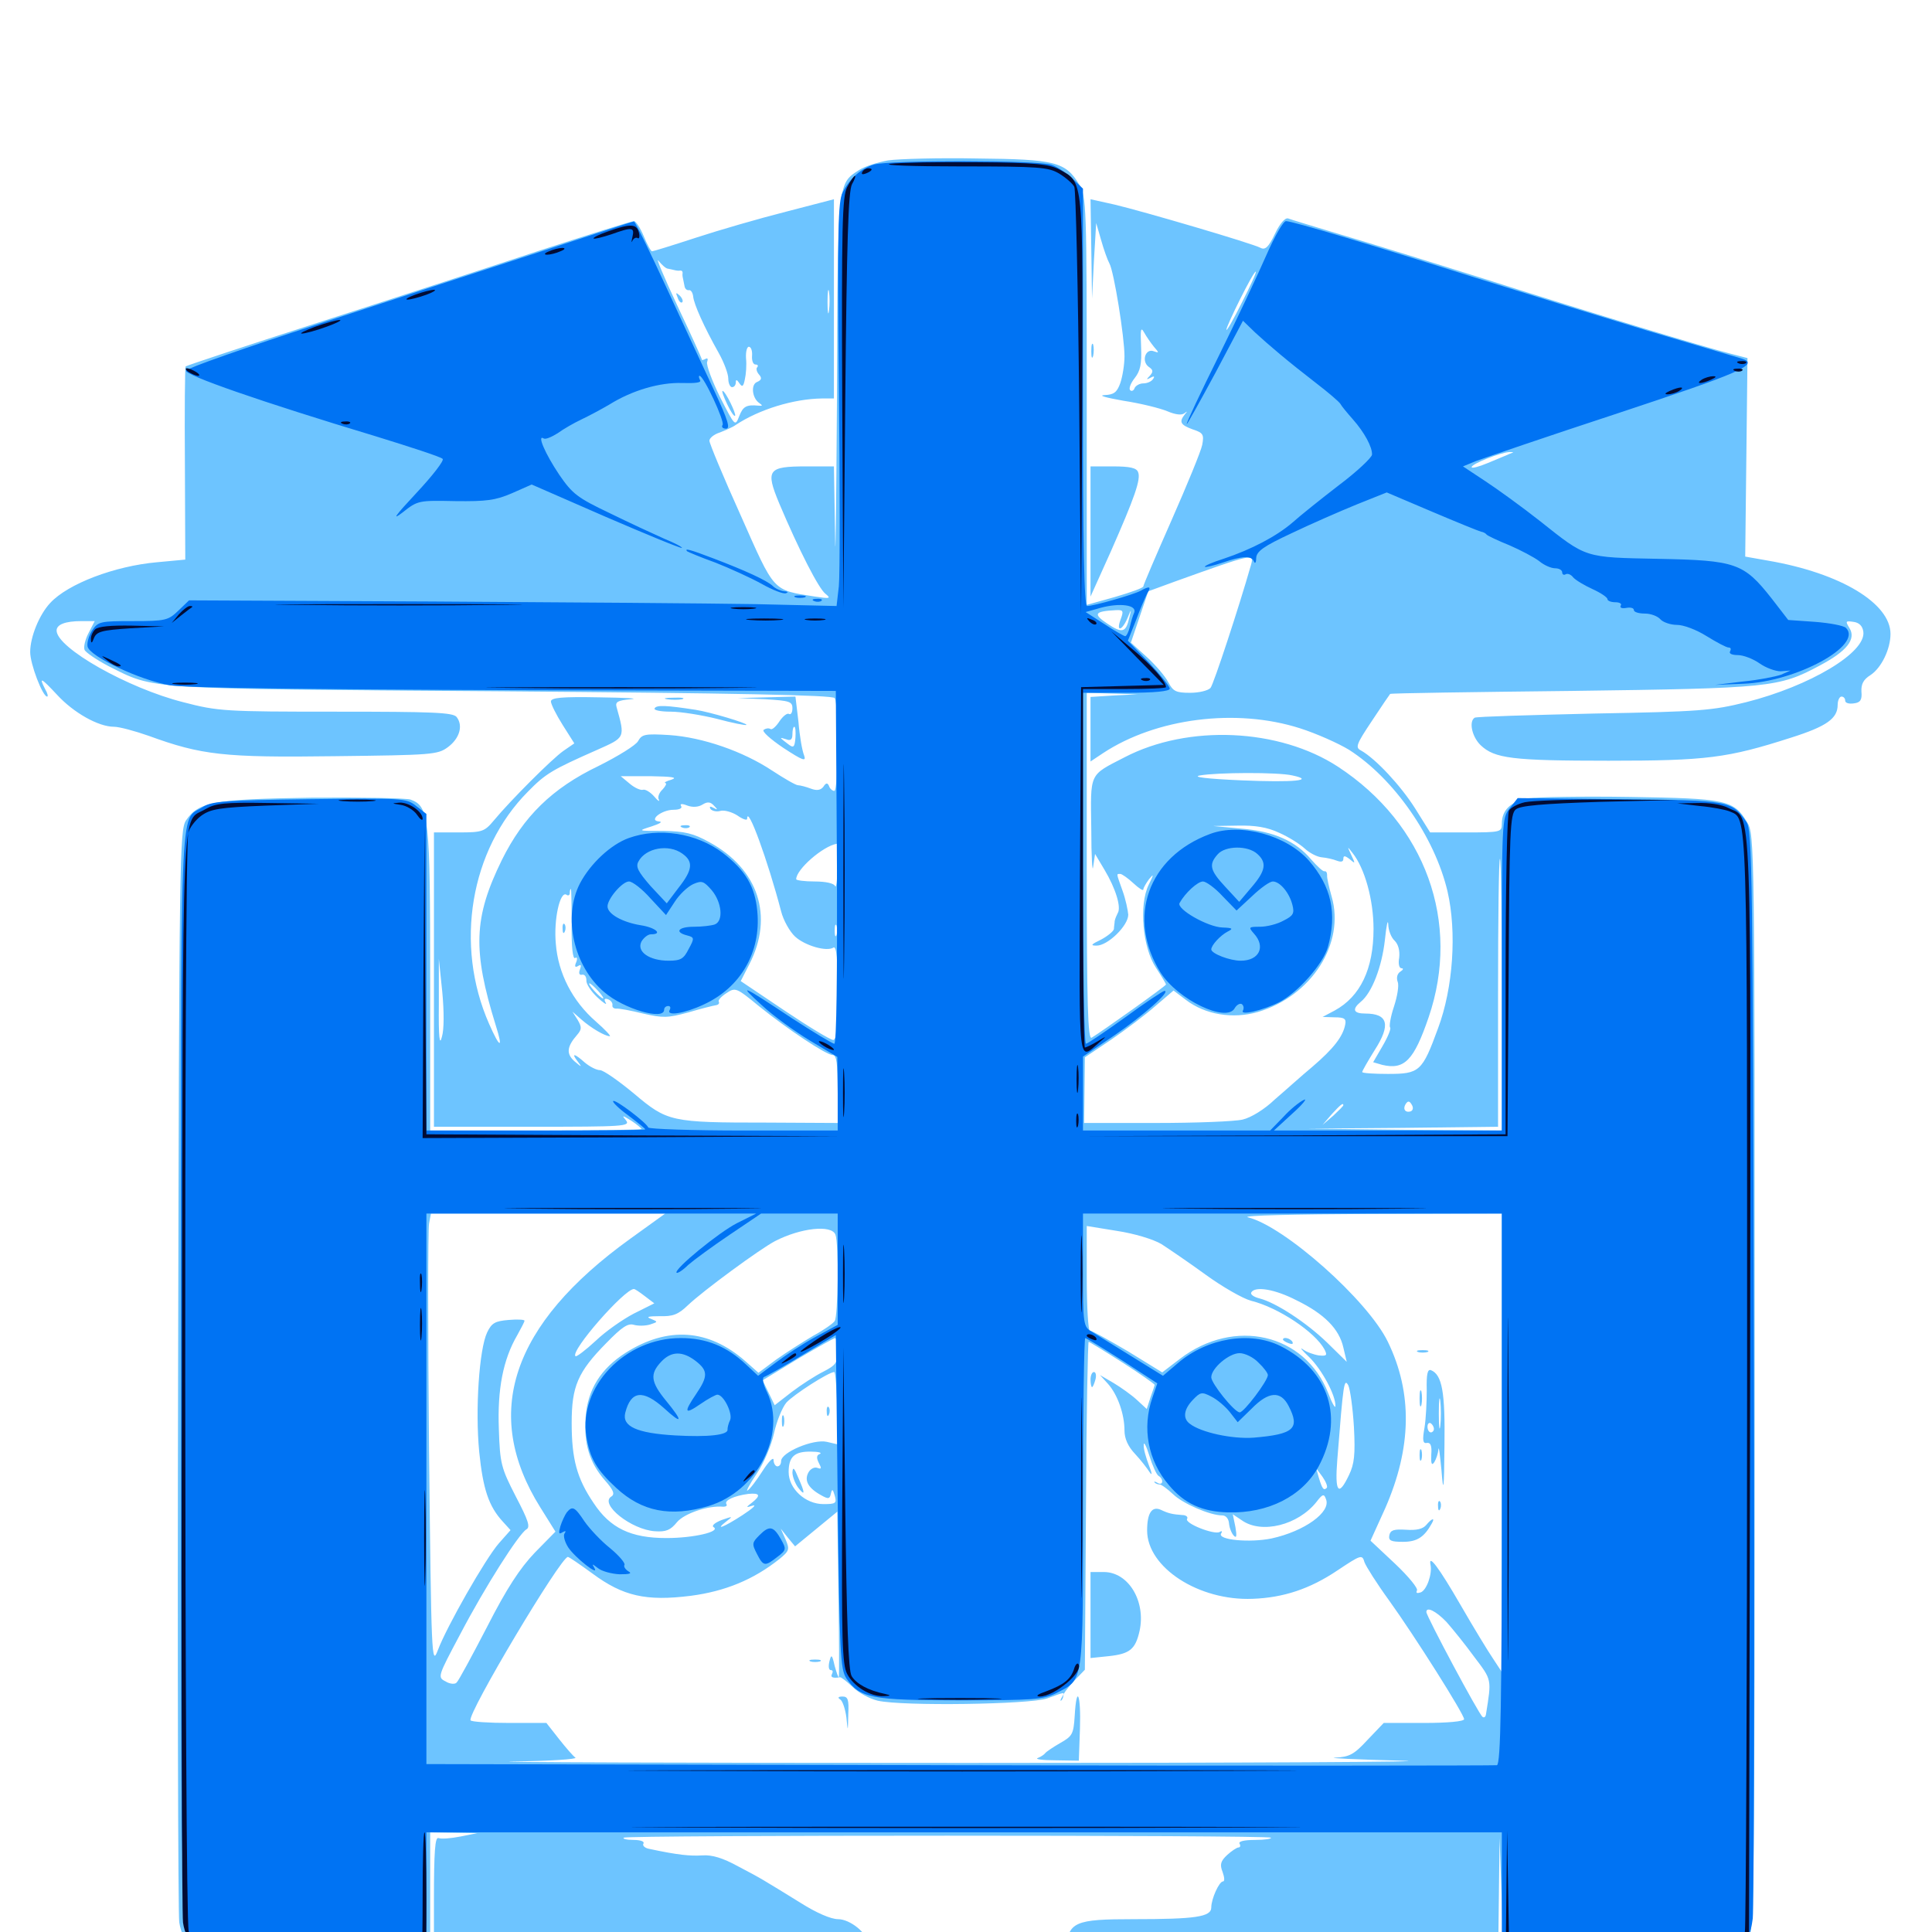 <svg xmlns="http://www.w3.org/2000/svg" viewBox="0 -1000 1000 1000">
	<path fill="#6dc4ff" d="M459.766 -916.992C454.297 -916.016 447.461 -913.867 444.531 -911.914C433.398 -904.688 433.594 -906.445 433.203 -792.383C432.812 -734.57 432.422 -703.32 432.227 -723.047L431.641 -758.594H417.188C397.461 -758.594 396.094 -756.836 403.32 -739.453C413.477 -715.43 423.828 -695.117 427.344 -692.578C430.273 -690.234 429.492 -690.039 421.875 -691.211C399.609 -694.727 401.172 -693.164 383.398 -733.203C374.414 -753.125 367.188 -770.508 367.188 -771.875C367.188 -773.242 369.531 -775.195 372.656 -776.172C375.586 -777.344 379.297 -778.906 380.859 -780.078C392.969 -788.086 410.742 -793.555 425.391 -793.75H431.641V-845.312V-896.875L406.836 -890.43C392.969 -886.914 372.07 -880.859 360.156 -876.953C348.242 -873.047 338.086 -869.922 337.5 -869.922C336.914 -869.922 334.961 -873.438 333.203 -877.734C331.445 -882.031 329.102 -885.547 328.125 -885.547C326.953 -885.547 304.688 -878.516 278.711 -870.117C252.734 -861.523 201.172 -844.727 164.062 -832.812C126.953 -820.898 96.484 -810.742 96.094 -810.352C95.703 -809.961 95.508 -787.305 95.703 -759.961L95.898 -710.352L81.25 -708.984C59.375 -707.031 35.156 -697.852 25.977 -687.891C20.312 -681.836 15.625 -670.312 15.625 -662.5C15.625 -656.25 22.07 -639.453 24.414 -639.453C25 -639.453 24.609 -641.211 23.438 -643.164C19.922 -650 21.289 -649.219 29.492 -640.43C38.086 -631.055 50.977 -623.828 58.984 -623.828C61.719 -623.828 69.727 -621.68 76.953 -619.141C104.297 -609.18 115.82 -607.812 173.242 -608.594C223.633 -609.18 226.562 -609.375 231.836 -613.281C237.891 -617.773 239.844 -624.414 236.328 -628.906C234.375 -631.25 223.828 -631.641 173.828 -631.641C116.602 -631.641 112.891 -631.836 94.922 -636.523C66.211 -643.75 29.297 -664.648 29.297 -673.633C29.297 -676.758 33.789 -678.516 42.188 -678.516H49.023L45.898 -672.461C44.141 -669.141 43.164 -665.234 43.75 -663.672C44.336 -662.305 49.805 -658.594 56.055 -655.273C80.664 -642.969 72.266 -643.555 259.57 -642.188C380.469 -641.211 431.055 -640.234 432.031 -638.672C434.18 -635.547 433.984 -590.625 431.836 -590.625C430.859 -590.625 429.492 -591.797 429.102 -593.164C428.32 -594.922 427.539 -594.922 426.172 -592.773C424.805 -591.016 422.852 -590.625 419.727 -591.797C417.188 -592.773 414.062 -593.555 413.086 -593.555C411.914 -593.555 405.859 -597.07 399.609 -601.172C384.57 -611.133 363.672 -618.359 346.484 -619.531C333.789 -620.312 332.227 -619.922 330.273 -616.406C329.102 -614.258 319.922 -608.594 309.766 -603.516C285.742 -591.992 270.898 -577.344 259.766 -554.883C245.117 -525 244.531 -508.203 256.641 -469.141C260.547 -456.836 258.789 -457.227 253.125 -470.117C235.156 -510.938 243.359 -560.156 273.242 -590.234C282.422 -599.609 285.742 -601.562 309.18 -611.914C323.633 -618.359 323.633 -617.969 319.141 -633.984C318.359 -636.719 319.727 -637.5 326.562 -638.086C331.25 -638.477 323.828 -638.867 310.156 -639.062C290.625 -639.453 285.156 -638.867 285.156 -636.914C285.156 -635.547 287.891 -630.078 291.211 -624.805L297.266 -615.234L291.602 -611.328C285.742 -607.227 264.258 -585.742 255.664 -575.391C250.781 -569.531 249.609 -569.141 237.5 -569.141H224.609V-492.969V-416.797H275.586C323.047 -416.797 326.367 -416.992 324.023 -420.117C321.68 -422.852 322.07 -422.852 326.758 -419.922C329.688 -417.969 332.031 -416.016 332.031 -415.625C332.031 -415.234 307.422 -414.844 277.344 -414.844H222.656V-492.969C222.656 -577.344 222.07 -582.617 212.5 -586.133C210.156 -586.914 186.914 -587.305 161.328 -587.109C110.156 -586.328 102.93 -584.961 96.289 -575.391C92.969 -570.312 92.773 -556.641 92.188 -291.797C91.797 -138.672 92.188 -9.766 92.773 -5.078C93.555 0.195 96.094 5.664 99.609 9.57C104.492 15.234 106.445 16.016 118.555 16.797C125.781 17.383 152.344 17.578 177.344 17.188L222.656 16.602V-17.383V-51.562L234.961 -51.367L247.07 -51.172L238.281 -49.414C233.398 -48.438 228.32 -48.047 226.953 -48.633C225.195 -49.219 224.609 -41.992 224.609 -16.406V16.797H333.008C438.867 16.797 441.406 16.797 445.312 12.891C447.461 10.742 449.219 7.617 449.219 6.055C449.219 0.781 440.039 -6.641 433.789 -6.641C430.078 -6.641 422.461 -9.961 414.453 -15.039C394.141 -27.539 394.336 -27.539 382.031 -33.984C374.219 -38.281 368.555 -40.039 363.477 -39.648C357.227 -39.258 350.977 -39.844 336.328 -42.969C333.789 -43.359 332.422 -44.727 333.008 -45.703C333.789 -46.875 331.445 -47.656 327.93 -47.656C324.414 -47.656 322.07 -48.242 322.852 -48.828C324.219 -50.195 656.25 -50.195 657.812 -48.828C658.398 -48.242 654.688 -47.656 649.609 -47.656C643.945 -47.656 640.82 -46.875 641.602 -45.703C642.188 -44.727 641.992 -43.75 641.016 -43.75C640.234 -43.75 637.5 -41.992 635.156 -39.844C631.836 -36.719 631.25 -34.961 632.812 -31.055C633.789 -28.32 633.984 -26.172 633.008 -26.172C631.055 -26.172 626.953 -17.188 626.953 -12.695C626.953 -7.812 618.75 -6.641 586.719 -6.641C556.25 -6.641 552.93 -5.273 551.758 8.984C551.562 13.867 549.805 22.656 548.047 28.516C546.289 34.375 544.922 41.602 544.922 44.531C544.922 49.414 545.508 50 551.758 50H558.594V33.398V16.797H666.992H775.391L775.781 -16.016L776.172 -48.633L777.344 -15.43L778.32 17.773L834.961 16.992C897.461 16.211 899.609 15.82 905.078 4.297C908.008 -1.758 908.203 -27.539 908.203 -285.352C908.203 -562.5 908.203 -568.359 904.297 -574.414C897.461 -585.938 893.359 -586.719 843.75 -587.5C819.141 -587.891 795.117 -587.5 790.625 -586.719C781.836 -584.961 777.344 -580.664 777.344 -573.633C777.344 -569.336 776.953 -569.141 758.789 -569.141H740.234L732.422 -581.641C725 -593.359 712.109 -607.227 704.492 -611.523C701.367 -613.086 701.953 -614.648 710.156 -626.953C715.039 -634.375 719.336 -640.625 719.531 -640.82C719.727 -641.211 762.109 -641.797 813.672 -642.383C916.016 -643.75 920.703 -644.141 941.797 -655.469C955.859 -662.891 960.938 -669.141 957.227 -675C955.078 -678.516 955.273 -678.711 959.375 -678.125C962.305 -677.734 964.062 -675.977 964.453 -673.047C966.016 -662.305 936.914 -644.922 903.711 -636.523C886.328 -632.227 879.883 -631.641 824.805 -630.664C791.797 -629.883 764.258 -629.102 763.281 -628.516C760.156 -626.562 761.914 -618.555 766.406 -614.258C773.633 -607.422 782.617 -606.25 832.617 -606.25C883.203 -606.25 894.141 -607.617 926.953 -618.164C945.508 -624.023 951.172 -628.125 951.172 -635.156C951.172 -637.5 952.148 -639.453 953.125 -639.453C954.297 -639.453 955.078 -638.477 955.078 -637.305C955.078 -636.133 957.031 -635.547 959.57 -635.938C962.891 -636.328 963.867 -637.695 963.477 -641.992C963.281 -645.898 964.453 -648.242 968.164 -650.586C973.828 -654.297 978.516 -664.062 978.516 -671.875C978.516 -687.695 952.734 -703.32 915.43 -709.766L903.32 -711.914L903.906 -763.281L904.492 -814.648L895.508 -816.992C881.641 -820.508 826.562 -837.109 769.531 -855.273C741.016 -864.258 706.836 -874.805 693.555 -878.711C680.078 -882.812 668.164 -886.328 666.797 -886.914C665.234 -887.5 662.5 -884.375 659.961 -879.102C656.641 -872.07 654.883 -870.508 652.539 -871.68C648.242 -874.023 591.602 -890.625 576.758 -894.141L564.453 -896.875L564.844 -871.289L565.234 -845.508L566.211 -865.039L567.383 -884.57L569.922 -875.781C571.289 -870.898 573.242 -865.43 574.219 -863.672C576.562 -859.57 582.031 -825.586 582.031 -815.625C582.031 -811.328 581.055 -805.273 579.883 -801.758C578.125 -796.875 576.562 -795.703 571.68 -795.508C568.164 -795.312 572.656 -794.141 581.445 -792.578C590.43 -791.211 600.586 -788.672 604.297 -787.109C608.398 -785.352 611.719 -784.961 613.086 -786.133C614.648 -787.305 614.648 -787.109 613.281 -785.547C610.156 -781.641 610.938 -780.078 617.383 -777.734C622.852 -775.977 623.242 -775 622.266 -769.727C621.68 -766.602 614.453 -749.023 606.445 -730.859C598.438 -712.695 591.797 -697.266 591.797 -696.484C591.797 -695.703 585.156 -693.359 577.148 -691.016L562.5 -686.914V-792.578C562.5 -893.945 562.305 -898.438 558.594 -904.492C551.562 -916.211 546.094 -917.578 505.859 -917.969C485.938 -918.359 465.234 -917.773 459.766 -916.992ZM345.703 -860.938C346.875 -860.742 348.242 -860.352 349.219 -860.156C350 -859.961 351.172 -859.766 352.148 -859.961C352.93 -859.961 353.32 -859.57 353.32 -858.789C353.125 -857.812 353.32 -856.641 353.516 -855.859C353.711 -854.883 354.102 -853.125 354.297 -851.953C354.492 -850.586 355.469 -849.609 356.641 -849.805C357.617 -850 358.594 -848.438 358.789 -846.484C359.18 -842.578 364.258 -831.055 372.07 -817.188C374.805 -812.305 376.953 -806.445 376.953 -804.102C376.953 -801.562 377.93 -799.609 378.906 -799.609C380.078 -799.609 380.859 -800.781 380.859 -802.148C380.859 -803.711 381.445 -803.516 382.617 -801.758C384.18 -799.414 384.766 -799.805 385.547 -803.711C386.133 -806.25 386.523 -811.133 386.133 -814.648C385.938 -818.164 386.719 -820.703 387.695 -820.508C388.867 -820.312 389.453 -818.164 389.258 -815.82C389.062 -813.281 389.844 -811.328 391.016 -811.328C392.188 -811.328 392.578 -810.742 391.992 -809.961C391.211 -809.375 391.602 -807.617 392.773 -806.25C394.531 -804.297 394.141 -803.32 391.992 -802.344C388.477 -801.172 389.258 -793.945 392.969 -791.406C394.922 -790.039 394.727 -789.844 392.578 -790.039C386.328 -790.625 384.57 -789.648 382.617 -784.57C380.469 -779.102 380.469 -779.297 372.656 -794.531C368.555 -802.93 365.43 -811.133 366.016 -812.695C366.602 -814.258 366.211 -814.844 365.234 -814.258C364.062 -813.672 363.281 -813.477 363.281 -813.867C363.281 -814.453 357.617 -826.953 350.586 -841.797C343.555 -856.836 339.258 -867.188 340.82 -865.039C342.578 -862.891 344.727 -860.938 345.703 -860.938ZM642.773 -843.359C638.477 -834.766 634.961 -828.516 634.766 -829.297C634.766 -831.445 649.023 -860.156 650 -859.375C650.391 -858.984 647.07 -851.758 642.773 -843.359ZM429.102 -839.258C428.711 -836.133 428.32 -838.281 428.32 -843.555C428.32 -849.023 428.711 -851.367 429.102 -849.023C429.492 -846.484 429.492 -842.188 429.102 -839.258ZM597.266 -820.508C600 -817.383 600 -817.188 597.266 -818.164C592.969 -819.922 590.625 -813.086 594.531 -810.156C596.875 -808.594 597.07 -807.617 595.117 -805.469C593.164 -803.516 593.359 -803.32 595.508 -804.492C597.266 -805.469 597.852 -805.273 596.875 -803.906C596.094 -802.539 593.75 -801.562 591.797 -801.562C589.844 -801.562 587.891 -800.391 587.305 -799.219C586.914 -797.852 585.742 -797.266 584.961 -798.047C584.18 -798.828 585.156 -801.562 587.305 -804.297C590.234 -808.008 591.016 -811.523 590.625 -820.508C590.234 -829.492 590.43 -831.055 592.188 -827.93C593.359 -825.781 595.703 -822.461 597.266 -820.508ZM429.102 -808.984C429.492 -811.328 429.492 -815.234 429.102 -817.773C428.711 -820.117 428.32 -818.164 428.32 -813.281C428.32 -808.398 428.711 -806.445 429.102 -808.984ZM627.93 -811.523C629.688 -814.844 630.859 -817.969 630.469 -818.359C629.883 -818.75 628.125 -816.016 626.367 -812.305C622.266 -803.906 623.828 -803.125 627.93 -811.523ZM621.289 -799.023C622.656 -800.391 623.242 -801.953 622.656 -802.539C622.07 -803.125 620.898 -802.148 620.312 -800.195C619.141 -797.461 619.336 -797.266 621.289 -799.023ZM586.133 -794.141C587.695 -794.727 586.719 -795.508 584.18 -796.289C580.859 -797.07 580.078 -796.875 581.641 -795.312C582.617 -794.336 584.766 -793.75 586.133 -794.141ZM781.25 -765.039C779.688 -764.258 774.609 -762.305 770.117 -760.352C765.43 -758.398 761.719 -757.422 761.719 -758.203C761.719 -759.961 776.758 -765.82 781.25 -766.016C783.789 -766.016 783.789 -766.016 781.25 -765.039ZM845.117 -714.453C845.898 -715.039 844.727 -715.625 842.578 -715.43C840.43 -715.43 839.844 -714.844 841.406 -714.258C842.773 -713.672 844.531 -713.867 845.117 -714.453ZM881.445 -712.305C883.789 -712.695 881.836 -713.086 876.953 -713.086C872.07 -713.086 870.117 -712.695 872.656 -712.305C875 -711.914 878.906 -711.914 881.445 -712.305ZM647.461 -707.422C641.406 -686.133 628.125 -645.703 626.562 -643.945C625.391 -642.578 620.703 -641.406 616.016 -641.406C608.594 -641.406 607.227 -642.188 604.688 -646.875C603.125 -650 598.047 -655.859 593.555 -659.961L585.352 -667.383L589.844 -680.664L594.336 -693.945L608.203 -699.023C649.023 -713.672 649.219 -713.672 647.461 -707.422ZM414.062 -689.258C401.562 -692.383 402.539 -692.383 397.461 -690.234C394.336 -688.867 395.117 -688.477 401.367 -688.477C405.664 -688.281 412.695 -687.891 416.992 -687.305C423.242 -686.523 422.852 -686.914 414.062 -689.258ZM580.078 -679.492C577.539 -672.852 580.664 -673.242 583.594 -680.078C585.547 -684.961 585.742 -684.961 584.57 -680.469C582.812 -672.461 580.859 -672.07 573.242 -677.148C565.625 -682.227 566.406 -683.594 577.539 -684.18C581.445 -684.375 581.641 -683.789 580.078 -679.492ZM576.758 -640.039L564.453 -639.258V-622.656V-605.859L570.898 -610.156C598.438 -628.32 639.844 -633.594 672.852 -623.047C681.445 -620.312 692.773 -615.234 698.242 -611.914C721.484 -597.07 742.578 -566.797 749.219 -538.672C754.102 -517.578 752.148 -488.672 744.336 -467.773C736.133 -445.312 734.766 -444.141 718.359 -444.141C711.133 -444.141 705.078 -444.531 705.078 -445.117C705.078 -445.703 708.008 -450.781 711.523 -456.445C719.922 -469.531 718.555 -475.391 706.641 -475.391C700.586 -475.391 699.609 -477.539 704.297 -481.445C710.156 -486.133 715.234 -499.609 716.797 -513.281C717.578 -520.898 718.359 -524.609 718.555 -521.68C718.555 -518.555 720.117 -514.648 721.875 -513.086C723.828 -511.133 724.609 -507.812 724.219 -504.297C723.633 -501.172 724.219 -498.828 725.391 -498.828C726.562 -498.828 726.367 -498.047 724.805 -497.07C723.242 -496.094 722.656 -493.945 723.438 -491.797C724.219 -490.039 723.242 -484.18 721.484 -478.906C719.727 -473.633 718.945 -468.75 719.531 -468.164C720.117 -467.578 718.359 -463.281 715.625 -458.594L710.742 -450.195L715.43 -448.828C726.953 -446.094 731.836 -451.172 739.453 -473.438C756.25 -522.461 737.891 -573.438 692.578 -603.125C662.109 -623.047 615.039 -625.195 582.031 -608.008C563.477 -598.438 564.453 -600.391 564.844 -570.898C564.844 -556.445 565.43 -547.656 565.82 -551.367L566.797 -558.008L571.68 -549.805C577.539 -540.039 580.469 -530.273 578.516 -527.344C577.93 -526.172 577.148 -524.414 576.953 -523.242C576.953 -522.266 576.562 -520.312 576.562 -519.141C576.367 -517.969 573.242 -515.43 569.922 -513.672C564.648 -511.133 564.258 -510.547 567.578 -510.547C573.438 -510.547 583.984 -520.898 583.984 -526.562C583.789 -528.906 582.617 -534.57 581.055 -538.867C577.734 -548.242 577.734 -547.656 579.883 -547.656C580.664 -547.656 583.789 -545.508 586.719 -542.773C589.453 -540.234 591.797 -538.672 591.797 -539.648C591.797 -540.43 593.164 -542.773 594.727 -544.922C597.266 -548.047 597.266 -547.461 594.531 -541.992C589.453 -531.445 591.406 -509.57 598.242 -499.219C601.172 -494.727 603.516 -490.82 603.516 -490.43C603.516 -489.648 569.922 -465.82 565.039 -462.891C563.086 -461.719 562.5 -480.078 562.5 -551.367V-641.406L575.781 -641.016L588.867 -640.625ZM602.148 -640.039C604.492 -640.43 602.539 -640.82 597.656 -640.82C592.773 -640.82 590.82 -640.43 593.359 -640.039C595.703 -639.648 599.609 -639.648 602.148 -640.039ZM698.242 -616.406C698.828 -616.992 697.852 -618.164 695.898 -618.75C693.164 -619.922 692.969 -619.727 694.727 -617.773C696.094 -616.406 697.656 -615.82 698.242 -616.406ZM668.945 -598.633C680.859 -596.094 670.117 -594.922 642.578 -596.094C624.609 -596.875 616.797 -597.852 621.094 -598.633C629.883 -600.195 661.328 -600.391 668.945 -598.633ZM347.656 -596.484C344.922 -595.703 343.555 -594.922 344.336 -594.727C345.312 -594.531 344.531 -593.164 342.969 -591.406C341.211 -589.844 340.234 -587.305 341.016 -586.133C341.602 -584.766 340.43 -585.547 338.477 -587.891C336.523 -590.039 333.984 -591.602 332.812 -591.211C331.641 -590.82 328.516 -592.188 325.977 -594.336L321.289 -598.242H336.914C347.656 -598.047 350.977 -597.656 347.656 -596.484ZM597.656 -589.844C597.656 -591.406 593.945 -590.625 592.773 -588.672C592.188 -587.5 592.969 -587.305 594.531 -587.891C596.289 -588.477 597.656 -589.453 597.656 -589.844ZM363.672 -583.594C366.211 -585.156 367.773 -584.961 369.531 -583.008C371.68 -580.859 371.484 -580.664 369.336 -581.836C367.578 -582.812 366.992 -582.617 367.773 -581.25C368.555 -580.273 370.898 -579.688 372.852 -580.273C374.805 -580.859 378.906 -579.688 381.641 -577.93C384.375 -575.977 386.719 -575.195 386.719 -576.172C386.719 -583.984 397.461 -554.492 404.297 -528.32C405.469 -523.633 408.789 -517.773 411.523 -515.234C416.602 -510.547 427.93 -507.227 431.445 -509.57C433.008 -510.352 433.594 -503.125 433.594 -486.328C433.594 -467.969 433.008 -461.719 431.25 -461.719C429.883 -461.719 418.555 -468.555 406.055 -476.953L383.398 -492.188L387.891 -500.977C400.586 -525.781 392.578 -550.195 367.188 -564.062C358.789 -568.75 354.297 -569.727 343.359 -569.922C329.883 -569.922 329.883 -569.922 337.305 -572.266C341.406 -573.633 343.164 -574.609 341.211 -574.805C335.352 -575.195 342.383 -580.859 348.633 -580.859C351.562 -580.859 353.32 -581.641 352.539 -582.812C351.758 -583.984 352.93 -584.18 355.859 -583.008C358.594 -582.031 361.523 -582.227 363.672 -583.594ZM662.109 -568.945C666.992 -566.797 672.852 -563.086 675.391 -560.742C677.93 -558.398 681.836 -556.445 684.18 -556.25C686.523 -556.055 690.039 -555.273 691.992 -554.492C694.141 -553.711 695.312 -553.906 695.312 -555.469C695.312 -557.227 696.094 -557.227 698.633 -555.273C701.562 -552.734 701.562 -552.93 699.414 -557.422C697.266 -562.109 697.266 -562.109 700 -558.594C706.445 -550.586 710.938 -534.18 710.938 -519.141C710.938 -498.438 704.102 -484.18 690.82 -476.953L684.57 -473.633L690.82 -473.438C695.898 -473.438 696.875 -472.656 696.289 -469.727C695.117 -463.477 690.234 -457.227 679.297 -447.852C673.633 -443.164 665.039 -435.352 659.766 -430.859C654.492 -425.781 647.461 -421.484 643.164 -420.508C639.062 -419.531 618.945 -418.75 598.438 -418.75H561.133L561.328 -435.742L561.523 -452.734L575.195 -461.914C582.617 -466.992 592.969 -474.805 598.047 -479.297L607.422 -487.305L613.867 -482.422C623.828 -474.805 638.086 -472.461 650.977 -476.172C678.906 -484.375 696.289 -511.719 689.258 -535.938C687.891 -540.82 686.719 -545.703 686.914 -547.07C686.914 -548.438 686.328 -549.219 685.547 -549.023C684.766 -548.828 681.836 -551.562 678.711 -555.078C670.703 -564.648 659.375 -569.727 642.578 -571.094L627.93 -572.461L640.625 -572.656C649.609 -572.852 655.859 -571.875 662.109 -568.945ZM433.398 -551.172C433.398 -544.336 432.812 -540.039 432.227 -541.406C431.641 -542.773 427.539 -543.75 421.68 -543.75C416.406 -543.75 412.109 -544.336 412.109 -544.922C412.109 -550 425.977 -562.109 433.203 -563.281C433.398 -563.281 433.594 -557.812 433.398 -551.172ZM777.344 -485.156V-414.844L727.148 -415.234L676.758 -415.82L726.172 -416.211L775.391 -416.797V-486.133C775.391 -524.219 775.781 -555.469 776.367 -555.469C776.953 -555.469 777.344 -523.828 777.344 -485.156ZM295.898 -521.484C295.703 -509.961 296.484 -503.516 297.656 -504.102C298.633 -504.883 299.023 -503.906 298.242 -501.953C297.266 -499.805 297.656 -499.023 299.219 -500C300.781 -500.977 300.977 -500.391 300.195 -498.242C299.414 -496.289 299.805 -495.117 301.367 -495.508C302.734 -495.703 303.516 -494.336 303.516 -492.578C303.32 -490.82 305.859 -486.914 309.18 -483.789C312.305 -480.859 314.453 -479.492 313.477 -481.055C312.5 -482.812 312.891 -483.398 314.648 -482.812C316.211 -482.227 317.188 -480.859 316.992 -479.688C316.797 -478.711 317.578 -477.93 318.945 -477.93C320.312 -478.125 326.562 -476.953 332.812 -475.391C343.164 -473.047 345.508 -473.047 356.25 -475.977C362.891 -477.93 369.141 -479.492 370.508 -479.688C371.875 -479.883 372.461 -480.664 372.07 -481.445C371.484 -482.227 373.242 -484.18 375.977 -485.938C380.664 -489.062 381.055 -488.867 392.969 -479.102C408.008 -466.992 427.734 -453.906 431.055 -453.906C433.008 -453.906 433.594 -449.219 433.594 -436.328V-418.75L397.07 -418.945C347.07 -418.945 345.508 -419.336 328.125 -433.984C320.117 -440.625 312.305 -446.094 310.547 -446.094C308.789 -446.094 305.273 -447.852 302.734 -450C297.266 -454.883 295.508 -455.078 299.023 -450.586C301.367 -447.461 301.172 -447.461 297.461 -450.586C292.969 -454.492 293.359 -458.203 298.633 -464.258C301.172 -467.188 301.172 -468.359 299.023 -472.07L296.289 -476.367L300.977 -472.266C305.859 -467.969 313.086 -463.672 315.625 -463.672C316.406 -463.672 313.086 -467.188 308.398 -471.289C296.289 -481.836 288.867 -496.289 287.695 -511.523C286.523 -524.023 289.844 -538.867 293.164 -536.914C294.141 -536.133 294.922 -536.719 294.922 -537.695C294.922 -538.867 295.117 -539.844 295.508 -539.844C295.703 -539.844 295.898 -531.641 295.898 -521.484ZM433.008 -516.016C432.422 -514.648 432.031 -515.625 432.031 -518.359C432.031 -521.094 432.422 -522.07 433.008 -520.898C433.398 -519.531 433.398 -517.188 433.008 -516.016ZM228.711 -463.281C227.539 -458.398 226.953 -462.891 227.148 -480.273V-503.711L228.906 -486.719C229.883 -476.367 229.883 -466.992 228.711 -463.281ZM309.57 -487.109C311.523 -484.961 312.695 -483.203 312.109 -483.203C311.523 -483.203 309.57 -484.961 307.617 -487.109C305.664 -489.258 304.492 -491.016 305.078 -491.016C305.664 -491.016 307.617 -489.258 309.57 -487.109ZM725.195 -477.344C725.781 -479.492 725.781 -481.25 725.391 -481.25C724.023 -481.25 722.07 -475.391 723.047 -474.219C723.633 -473.633 724.609 -475 725.195 -477.344ZM730.273 -424.805C727.344 -423.828 725.977 -425.977 727.539 -428.516C728.711 -430.273 729.492 -430.273 730.664 -428.32C731.641 -426.758 731.445 -425.391 730.273 -424.805ZM695.312 -427.93C695.312 -427.539 692.969 -425.195 690.039 -422.461L684.57 -417.773L689.258 -423.242C693.75 -428.125 695.312 -429.492 695.312 -427.93ZM232.422 -420.508C232.422 -421.484 231.055 -423.242 229.492 -424.609C226.953 -426.562 226.562 -426.367 226.562 -422.852C226.562 -420.508 227.734 -418.75 229.492 -418.75C231.055 -418.75 232.422 -419.531 232.422 -420.508ZM732.422 -419.727C732.422 -420.117 730.664 -421.484 728.711 -422.461C725.977 -424.023 724.414 -423.828 722.656 -421.68C720.508 -419.141 721.094 -418.75 726.367 -418.75C729.688 -418.75 732.422 -419.141 732.422 -419.727ZM568.945 -415.43C570.117 -416.016 568.75 -416.406 565.43 -416.406C562.305 -416.406 561.133 -416.016 563.086 -415.43C564.844 -415.039 567.578 -415.039 568.945 -415.43ZM326.172 -358.789C264.648 -314.453 249.219 -268.359 279.688 -219.727L287.5 -207.227L276.758 -196.289C269.141 -188.281 262.305 -177.93 252.148 -158.008C244.336 -142.969 237.305 -129.883 236.328 -129.102C235.547 -128.125 232.812 -128.32 230.664 -129.688C226.367 -131.836 226.562 -132.227 238.086 -153.906C251.172 -178.906 268.555 -206.055 272.461 -208.398C274.609 -209.57 273.438 -213.086 266.992 -225.391C259.375 -240.234 258.789 -242.383 258.203 -260.352C257.422 -280.859 260.352 -296.289 267.773 -308.984C269.727 -312.5 271.484 -315.82 271.484 -316.406C271.484 -316.992 267.773 -317.188 263.281 -316.797C256.25 -316.211 254.492 -315.234 252.148 -310.352C248.047 -301.758 245.898 -270.508 248.047 -248.438C250 -229.297 252.93 -220.312 260.352 -212.305L264.258 -208.008L258.203 -201.172C251.367 -193.359 231.25 -158.203 226.562 -145.703C223.438 -137.5 223.242 -141.992 222.07 -249.219C221.484 -310.742 221.484 -363.477 222.07 -366.602L223.047 -371.875H283.789H344.336ZM567.773 -370.703C568.555 -371.289 567.383 -371.875 565.234 -371.68C563.086 -371.68 562.5 -371.094 564.062 -370.508C565.43 -369.922 567.188 -370.117 567.773 -370.703ZM777.344 -253.32V-134.57L772.852 -141.406C770.312 -145.117 762.695 -157.617 756.055 -169.141C744.531 -189.062 739.258 -195.898 740.43 -190.039C741.406 -185.352 738.477 -176.953 735.352 -175.781C733.398 -175.195 732.812 -175.391 733.398 -176.758C734.18 -177.734 729.102 -183.984 722.07 -190.625L709.375 -202.539L716.992 -219.336C730.664 -250.586 731.25 -278.906 718.359 -305.469C708.008 -326.953 664.648 -365.43 645.898 -369.922C642.383 -370.898 670.703 -371.484 708.594 -371.68L777.344 -371.875ZM601.172 -356.055C605.078 -353.516 615.43 -346.484 624.023 -340.234C632.617 -333.984 643.164 -327.93 647.461 -326.758C661.719 -323.242 680.664 -310.547 685.547 -301.562C687.109 -298.438 686.719 -298.047 682.617 -298.438C680.078 -298.828 676.172 -300.195 674.414 -301.562C672.461 -302.93 673.828 -301.172 677.539 -297.656C684.18 -291.211 691.406 -277.734 691.211 -272.266C691.211 -270.703 689.453 -273.633 687.5 -278.906C675.391 -309.766 638.867 -318.164 610.742 -296.68L601.562 -289.648L583.789 -300.586C573.828 -306.445 565.039 -311.328 564.062 -311.328C563.281 -311.328 562.5 -323.438 562.5 -338.477V-365.43L578.125 -362.891C587.109 -361.523 596.875 -358.594 601.172 -356.055ZM432.422 -360.938C434.18 -356.641 433.789 -318.555 432.031 -316.211C431.25 -315.039 426.367 -311.523 420.898 -308.594C415.625 -305.469 407.031 -300 401.758 -296.289L392.578 -289.453L385.742 -295.508C366.797 -312.109 345.703 -313.672 323.828 -299.805C310.938 -291.602 304.102 -280.664 303.125 -266.406C302.148 -252.734 305.078 -242.969 313.086 -233.789C317.578 -228.711 318.359 -226.562 316.406 -225.391C310.156 -221.484 326.758 -208.203 339.062 -207.422C344.727 -207.031 347.07 -208.008 350.391 -212.109C354.102 -216.602 366.602 -220.898 374.414 -220.117C375.781 -220.117 376.562 -220.703 375.977 -221.484C374.805 -223.438 380.078 -225.781 387.305 -226.758C393.359 -227.344 393.945 -225.977 389.258 -222.266C385.938 -219.727 385.938 -219.531 389.648 -220.703C391.797 -221.289 389.453 -219.141 384.375 -215.82C374.805 -209.57 369.336 -207.422 376.172 -212.695C379.492 -215.234 379.297 -215.234 373.633 -213.281C370.117 -211.914 368.164 -210.352 369.336 -209.57C373.242 -207.227 358.984 -203.906 344.922 -203.906C326.562 -203.906 315.82 -208.984 307.227 -222.07C298.633 -234.766 295.898 -244.727 295.898 -263.477C295.898 -282.422 299.023 -289.844 313.867 -304.883C321.875 -313.086 325 -315.234 328.125 -314.258C330.273 -313.672 333.984 -313.672 336.523 -314.453C340.625 -315.82 340.625 -315.82 336.914 -317.383C334.18 -318.359 335.547 -318.75 341.406 -318.75C348.242 -318.555 350.977 -319.531 356.055 -324.414C364.062 -332.031 393.359 -353.516 401.172 -357.617C414.453 -364.453 430.469 -366.211 432.422 -360.938ZM333.789 -329.102L338.672 -325.391L328.125 -320.117C322.461 -317.188 313.477 -310.938 308.398 -306.055C303.125 -301.172 298.242 -297.461 297.852 -298.047C295.117 -300.781 323.242 -332.812 328.125 -332.812C328.711 -332.812 331.25 -331.055 333.789 -329.102ZM671.094 -326.953C685.547 -319.922 693.164 -312.109 695.312 -302.539L697.07 -295.117L686.914 -305.078C675.977 -315.625 660.352 -325.781 651.953 -327.93C648.828 -328.711 647.07 -330.078 647.656 -331.055C649.609 -334.375 659.766 -332.812 671.094 -326.953ZM433.594 -300.586C433.594 -294.727 432.617 -293.359 426.172 -290.039C421.875 -287.891 414.648 -283.203 409.766 -279.492L400.977 -272.656L397.852 -279.102L394.727 -285.547L412.695 -296.484C422.656 -302.344 431.25 -307.227 432.227 -307.422C433.008 -307.422 433.594 -304.297 433.594 -300.586ZM581.055 -294.727C590.234 -288.867 597.656 -283.594 597.656 -283.203C597.656 -283.008 596.68 -279.883 595.508 -276.758L593.555 -270.703L588.477 -275.391C585.742 -277.93 580.273 -281.836 576.367 -284.18L569.336 -288.281L573.438 -283.789C578.516 -278.125 582.031 -267.969 582.031 -259.57C582.031 -255.469 583.789 -251.367 587.5 -247.461C590.43 -244.336 593.75 -240.039 595.117 -237.891C596.484 -235.938 596.289 -237.5 594.727 -241.406C593.164 -245.508 591.797 -250.195 591.992 -252.148C591.992 -254.102 593.359 -251.562 594.922 -246.484C596.484 -241.406 598.633 -236.719 599.609 -236.133C602.539 -234.375 601.953 -230.859 599.219 -232.422C597.852 -233.203 597.07 -233.398 597.656 -232.617C598.242 -232.031 599.414 -231.641 600.195 -231.641C601.172 -231.641 604.297 -229.297 607.227 -226.562C612.305 -221.68 626.367 -215.625 632.617 -215.625C634.57 -215.625 635.938 -213.867 636.133 -211.523C636.328 -209.18 637.5 -206.25 638.672 -205.078C640.039 -203.711 640.234 -204.883 639.453 -209.57L638.086 -216.211L642.773 -213.086C652.93 -205.859 671.875 -210.547 681.445 -222.656C684.57 -226.758 685.352 -226.953 686.328 -224.023C689.062 -217.383 675.195 -207.422 658.203 -203.711C646.875 -201.367 630.078 -202.93 632.031 -206.25C632.812 -207.422 632.422 -207.812 631.25 -207.031C628.516 -205.469 612.891 -211.523 614.453 -213.867C615.039 -214.844 613.867 -215.82 611.914 -215.82C606.836 -216.211 604.883 -216.602 600.781 -218.555C596.289 -220.508 593.75 -216.992 593.75 -207.812C593.75 -188.672 620.508 -171.289 648.438 -172.461C664.258 -173.047 677.93 -177.539 692.188 -187.109C704.492 -195.312 705.078 -195.508 706.25 -191.406C707.031 -189.258 712.695 -180.273 718.945 -171.68C732.422 -152.93 757.812 -112.695 757.812 -110.156C757.812 -108.984 749.219 -108.203 736.914 -108.203H716.211L707.812 -99.414C700.781 -91.797 698.438 -90.625 691.016 -90.234C686.523 -90.039 701.953 -89.258 725.586 -88.672C749.219 -88.086 647.656 -87.5 500 -87.5C352.344 -87.5 246.875 -87.891 265.625 -88.281C284.375 -88.477 298.828 -89.453 297.852 -90.234C296.68 -91.016 292.969 -95.312 289.258 -100L282.812 -108.203H263.672C253.125 -108.203 243.945 -108.789 243.555 -109.57C241.797 -112.891 290.234 -194.141 293.945 -194.141C294.531 -194.141 300.195 -190.234 306.641 -185.547C322.461 -173.828 334.375 -171.094 357.617 -174.023C375.391 -176.367 390.039 -182.422 403.32 -192.969C408.594 -197.266 408.789 -198.047 406.641 -203.125L404.102 -208.789L407.812 -204.102L411.523 -199.609L422.461 -208.594L433.398 -217.578L433.984 -175C434.375 -151.758 434.375 -132.227 434.18 -131.836C433.984 -131.445 433.008 -134.18 432.031 -137.695C430.664 -143.75 430.273 -143.945 429.297 -140.039C428.711 -137.5 428.906 -135.547 430.078 -135.547C431.055 -135.547 431.25 -134.766 430.664 -133.594C429.688 -131.836 431.055 -131.25 434.766 -131.836C435.352 -132.031 438.281 -129.688 441.406 -126.758C444.336 -123.828 450.195 -120.703 454.297 -119.727C467.188 -116.797 533.008 -117.773 541.992 -120.898C551.562 -124.414 551.367 -124.414 549.609 -121.484C548.828 -120.117 548.633 -119.336 549.414 -119.922C550 -120.508 550.391 -121.68 550.391 -122.461C550.391 -123.438 552.93 -126.758 556.055 -130.078L561.523 -135.742L562.109 -220.703C562.305 -267.383 563.086 -305.469 563.477 -305.469C563.867 -305.469 571.875 -300.586 581.055 -294.727ZM433.398 -271.094L433.789 -252.344L427.93 -253.711C420.898 -255.273 404.297 -248.242 404.297 -243.75C404.297 -242.188 403.516 -241.016 402.344 -241.016C401.367 -241.016 400.391 -242.578 400.391 -244.336C400.391 -246.094 397.852 -243.555 394.727 -238.672C391.602 -233.789 388.086 -229.102 386.914 -228.516C385.938 -227.734 387.891 -231.641 391.602 -237.109C395.312 -242.578 399.219 -251.758 400.586 -258.008C401.953 -264.258 404.883 -271.484 407.031 -274.023C410.742 -278.125 428.906 -289.844 431.836 -289.844C432.422 -289.844 433.008 -281.445 433.398 -271.094ZM700.781 -261.523C701.562 -247.07 700.977 -242.188 698.242 -236.523C692.773 -225 690.82 -227.539 692.188 -244.531C695.312 -284.375 695.703 -286.719 697.852 -283.008C698.828 -281.055 700.195 -271.289 700.781 -261.523ZM424.414 -247.461C422.656 -246.875 422.461 -245.508 423.828 -242.773C425.391 -239.844 425.195 -239.453 423.047 -240.234C421.484 -240.82 419.336 -239.648 418.359 -237.695C416.211 -233.594 418.359 -229.688 425.195 -225.977C428.711 -224.023 429.492 -224.023 430.078 -226.953C430.664 -229.492 431.055 -229.297 432.031 -225.977C433.203 -221.875 432.617 -221.484 426.172 -221.484C416.797 -221.484 408.203 -229.492 408.203 -238.086C408.203 -246.094 411.328 -248.828 419.922 -248.633C423.633 -248.633 425.586 -248.047 424.414 -247.461ZM686.719 -229.883C685.156 -228.32 684.375 -229.297 682.617 -235.156L681.25 -240.039L684.57 -235.547C686.328 -233.008 687.305 -230.469 686.719 -229.883ZM748.633 -160.547C751.758 -157.031 758.398 -148.828 763.086 -142.383C772.266 -130.273 772.07 -131.055 769.141 -112.695C768.945 -111.328 768.164 -110.742 767.383 -111.328C765.625 -112.305 738.281 -163.477 738.281 -165.625C738.281 -168.555 743.164 -166.211 748.633 -160.547ZM679.102 -50.391C679.883 -50.977 678.711 -51.562 676.562 -51.367C674.414 -51.367 673.828 -50.781 675.391 -50.195C676.758 -49.609 678.516 -49.805 679.102 -50.391ZM692.969 -50.195C694.727 -50.781 692.773 -51.172 688.477 -50.977C684.18 -50.977 682.617 -50.586 685.156 -50.195C687.5 -49.805 691.016 -49.805 692.969 -50.195ZM770.117 -50.195C773.438 -50.586 770.703 -50.977 763.672 -50.977C756.641 -50.977 753.906 -50.586 757.422 -50.195C760.742 -49.805 766.602 -49.805 770.117 -50.195ZM350.781 -845.898C351.367 -843.945 352.539 -842.969 353.125 -843.555C353.711 -844.141 353.125 -845.703 351.758 -847.07C349.805 -848.828 349.609 -848.633 350.781 -845.898ZM376.367 -790.82C378.125 -787.109 379.883 -784.375 380.469 -784.766C381.25 -785.742 375.391 -797.656 374.023 -797.656C373.438 -797.656 374.609 -794.531 376.367 -790.82ZM353.125 -571.68C351.562 -572.266 352.148 -572.852 354.297 -572.852C356.445 -573.047 357.617 -572.461 356.836 -571.875C356.25 -571.289 354.492 -571.094 353.125 -571.68ZM291.211 -519.141C291.211 -516.992 291.797 -516.406 292.383 -517.969C292.969 -519.336 292.773 -521.094 292.188 -521.68C291.602 -522.461 291.016 -521.289 291.211 -519.141ZM733.984 -300.195C732.617 -300.781 733.594 -301.172 736.328 -301.172C739.062 -301.172 740.039 -300.781 738.867 -300.195C737.5 -299.805 735.156 -299.805 733.984 -300.195ZM738.477 -280.469C738.477 -274.414 738.086 -265.625 737.305 -260.938C736.133 -254.492 736.523 -252.734 738.477 -253.125C740.43 -253.516 741.211 -251.758 740.82 -247.07C740.625 -242.383 741.016 -241.211 742.383 -243.164C743.359 -244.727 744.336 -247.656 744.531 -249.805C744.727 -251.953 745.312 -247.07 746.094 -239.062C747.07 -226.562 747.461 -228.32 747.656 -251.953C748.047 -279.297 746.484 -288.477 740.625 -290.82C738.867 -291.406 738.281 -288.672 738.477 -280.469ZM745.508 -262.109C745.117 -258.594 744.727 -261.328 744.727 -268.359C744.727 -275.391 745.117 -278.125 745.508 -274.805C745.898 -271.289 745.898 -265.43 745.508 -262.109ZM742.188 -260.352C742.188 -259.375 741.406 -258.594 740.625 -258.594C739.648 -258.594 738.867 -259.961 738.867 -261.523C738.867 -263.086 739.648 -263.867 740.625 -263.281C741.406 -262.695 742.188 -261.523 742.188 -260.352ZM734.766 -276.172C734.766 -272.461 735.156 -270.898 735.742 -272.852C736.133 -274.609 736.133 -277.734 735.742 -279.688C735.156 -281.445 734.766 -279.883 734.766 -276.172ZM734.766 -246.875C734.766 -244.141 735.156 -243.164 735.742 -244.531C736.133 -245.703 736.133 -248.047 735.742 -249.414C735.156 -250.586 734.766 -249.609 734.766 -246.875ZM744.336 -220.312C744.336 -218.164 744.922 -217.578 745.508 -219.141C746.094 -220.508 745.898 -222.266 745.312 -222.852C744.727 -223.633 744.141 -222.461 744.336 -220.312ZM738.281 -210.742C736.523 -208.594 733.203 -207.812 727.734 -208.203C721.484 -208.594 719.727 -208.008 719.141 -205.469C718.555 -202.539 719.922 -201.953 726.172 -201.953C733.398 -201.953 737.109 -204.297 741.016 -211.328C742.969 -214.648 741.211 -214.258 738.281 -210.742ZM664.062 -306.641C664.062 -308.203 667.773 -307.422 668.945 -305.469C669.531 -304.297 668.75 -304.102 667.188 -304.688C665.43 -305.273 664.062 -306.25 664.062 -306.641ZM564.453 -285.938C564.453 -283.789 564.844 -282.031 565.234 -282.031C565.625 -282.031 566.406 -283.789 566.992 -285.938C567.578 -288.086 567.188 -289.844 566.211 -289.844C565.234 -289.844 564.453 -288.086 564.453 -285.938ZM564.453 -164.062V-141.797L573.828 -142.773C584.766 -143.945 587.695 -146.289 589.844 -155.859C593.164 -171.094 584.18 -186.328 571.289 -186.328H564.453ZM419.531 -140.039C418.164 -140.625 419.141 -141.016 421.875 -141.016C424.609 -141.016 425.586 -140.625 424.414 -140.039C423.047 -139.648 420.703 -139.648 419.531 -140.039ZM434.961 -120.312C436.133 -119.531 437.5 -115.43 438.086 -111.133C438.867 -103.32 438.867 -103.32 439.062 -112.695C439.453 -120.312 438.867 -121.875 436.133 -121.875C433.789 -121.875 433.398 -121.289 434.961 -120.312ZM556.25 -111.719C555.664 -102.539 555.078 -101.367 548.828 -97.852C545.117 -95.703 541.602 -93.359 541.016 -92.578C540.43 -91.797 538.672 -90.625 537.109 -90.039C535.547 -89.453 539.648 -88.867 546.289 -88.867L558.398 -88.672L558.984 -105.273C559.57 -123.047 557.227 -128.711 556.25 -111.719ZM427.93 -269.141C427.93 -266.992 428.516 -266.406 429.102 -267.969C429.688 -269.336 429.492 -271.094 428.906 -271.68C428.32 -272.461 427.734 -271.289 427.93 -269.141ZM404.688 -264.453C404.688 -261.719 405.078 -260.742 405.664 -262.109C406.055 -263.281 406.055 -265.625 405.664 -266.992C405.078 -268.164 404.688 -267.188 404.688 -264.453ZM410.156 -237.891C410.156 -235.742 411.523 -232.227 413.086 -230.078C416.797 -225.195 416.797 -227.148 413.086 -235.352C411.133 -240.234 410.352 -241.016 410.156 -237.891ZM564.844 -818.164C564.844 -815.039 565.234 -813.867 565.82 -815.82C566.211 -817.578 566.211 -820.312 565.82 -821.68C565.234 -822.852 564.844 -821.484 564.844 -818.164ZM564.453 -725V-691.211L575 -714.648C587.305 -742.578 590.625 -751.953 589.062 -755.664C588.281 -757.812 584.766 -758.594 576.172 -758.594H564.453ZM345.312 -638.086C342.773 -638.477 344.336 -638.867 348.633 -638.867C352.93 -639.062 354.883 -638.672 353.125 -638.086C351.172 -637.695 347.656 -637.695 345.312 -638.086ZM396.094 -638.086C408.594 -637.305 410.156 -636.914 410.156 -633.398C410.156 -631.25 409.375 -629.883 408.398 -630.469C407.422 -631.055 405.273 -629.297 403.516 -626.758C401.758 -624.023 399.609 -622.07 398.828 -622.656C397.852 -623.242 396.484 -623.047 395.312 -622.266C394.141 -621.484 398.828 -617.383 405.469 -612.891C415.625 -606.25 417.383 -605.664 416.211 -608.984C415.234 -611.328 413.867 -618.945 413.281 -626.367L411.719 -639.453L396.875 -639.062L381.836 -638.672ZM411.719 -618.164C411.328 -613.281 410.742 -612.695 408.203 -614.648C403.32 -618.359 403.125 -618.555 406.836 -617.383C409.18 -616.406 410.156 -617.188 410.156 -619.922C410.156 -622.07 410.547 -623.828 411.133 -623.828C411.719 -623.828 411.914 -621.289 411.719 -618.164ZM338.867 -633.398C338.086 -632.422 341.797 -631.641 347.266 -631.641C352.344 -631.641 363.281 -629.883 371.094 -627.93C379.102 -625.781 385.938 -624.414 386.328 -624.805C387.109 -625.586 367.578 -631.445 359.961 -632.617C344.727 -634.961 339.844 -635.156 338.867 -633.398ZM439.453 37.305C439.453 44.922 440.234 50 441.602 50C442.578 50 443.164 49.219 442.578 48.242C441.992 47.266 442.773 46.094 444.336 45.312C449.609 43.359 446.875 24.609 441.406 24.609C440.234 24.609 439.453 30.273 439.453 37.305Z"/>
	<path fill="#0073f3" d="M452.344 -914.844C445.508 -912.695 440.039 -907.812 436.133 -900.391C433.789 -895.703 433.398 -881.25 434.18 -800.781C434.766 -749.219 434.766 -702.148 434.18 -696.484L433.008 -686.328L390.82 -687.305C367.578 -687.695 292.188 -688.281 223.242 -688.672L97.852 -689.258L92.383 -683.984C87.109 -678.906 85.742 -678.516 68.75 -678.516C51.953 -678.516 50.781 -678.32 47.656 -673.633C46.094 -671.094 44.922 -667.383 45.312 -665.43C46.094 -660.352 72.656 -647.852 87.891 -645.312C96.094 -643.945 158.008 -643.164 266.602 -642.773L432.617 -642.383L433.203 -551.172C433.398 -495.898 433.008 -459.766 431.836 -459.766C430.859 -459.766 420.898 -465.82 409.766 -473.047C383.594 -490.43 381.641 -491.211 394.336 -479.688C400.195 -474.219 411.523 -466.016 419.336 -461.328L433.398 -452.93L433.594 -433.984V-414.844H384.961C358.203 -414.844 335.938 -415.625 335.547 -416.406C334.57 -418.945 318.359 -431.25 317.383 -430.078C316.797 -429.688 320.312 -426.172 325.195 -422.656C330.078 -418.945 333.984 -415.82 333.984 -415.43C333.984 -415.039 308.594 -414.844 277.344 -414.844H220.703V-496.68V-578.711L215.43 -582.812C210.352 -586.914 208.594 -586.914 160.156 -586.328C116.406 -585.742 109.57 -585.352 104.883 -582.227C92.773 -574.414 93.555 -596.875 93.75 -285.156C93.75 27.344 92.969 7.422 105.469 13.867C110.156 16.211 120.703 16.797 166.016 16.797H220.703V-17.383V-51.562H499.023H777.344V-17.383V16.992L836.133 16.406L894.922 15.82L900.391 9.57C904.492 5.078 906.25 0.586 907.227 -7.031C907.812 -12.695 908.203 -141.797 907.812 -293.75C907.227 -547.461 907.031 -570.508 903.906 -574.609C896.289 -585.547 895.703 -585.742 838.672 -586.328L785.547 -586.914L781.445 -581.641C777.344 -576.562 777.344 -575 777.344 -495.703V-414.844H718.359H659.375L668.945 -423.633C674.414 -428.516 676.953 -431.836 674.805 -430.664C672.656 -429.688 667.773 -425.781 664.258 -421.875L657.422 -414.844H608.984H560.547V-433.984V-453.125L576.758 -464.062C591.602 -474.219 606.25 -487.109 602.734 -487.109C601.953 -487.109 592.773 -481.055 582.422 -473.438C572.07 -466.016 562.891 -459.766 562.109 -459.766C561.133 -459.766 560.547 -500.586 560.547 -550.586V-641.406H583.008C597.656 -641.406 605.469 -642.188 605.469 -643.555C605.469 -644.727 600.586 -650.781 594.727 -657.031L583.789 -668.359L587.891 -678.711C590.039 -684.57 592.773 -690.82 593.75 -692.773C596.094 -696.484 595.117 -696.875 590.234 -694.141C586.523 -692.188 566.211 -686.328 562.695 -686.328C561.133 -686.328 560.547 -717.383 560.547 -794.336V-902.344L555.273 -907.422C552.148 -910.352 547.266 -913.672 544.336 -914.648C537.695 -917.188 460.742 -917.188 452.344 -914.844ZM588.477 -688.867C589.648 -689.453 588.672 -689.844 585.938 -689.844C583.203 -689.844 582.227 -689.453 583.594 -688.867C584.766 -688.477 587.109 -688.477 588.477 -688.867ZM587.109 -683.008C586.328 -681.445 585.352 -677.93 584.766 -675.391C584.18 -672.852 583.008 -670.703 582.422 -670.703C581.836 -670.703 576.953 -673.438 571.68 -676.953L561.914 -683.203L569.531 -685.352C579.492 -688.086 588.477 -686.914 587.109 -683.008ZM381.641 -366.992C372.266 -362.305 348.633 -342.969 350.195 -341.211C350.781 -340.82 353.516 -342.578 356.25 -345.312C359.18 -347.852 368.75 -354.883 377.734 -360.938L393.945 -371.875H413.867H433.594V-343.164V-314.258L422.07 -308.008C415.625 -304.492 406.445 -298.438 401.562 -294.727L392.383 -287.891L386.133 -293.75C376.172 -303.125 365.625 -307.422 352.344 -307.422C323.438 -307.422 299.414 -282.227 303.516 -256.445C305.273 -245.312 308.789 -239.258 318.945 -229.883C332.227 -217.578 347.07 -214.648 366.797 -220.508C391.992 -228.125 407.227 -257.617 397.07 -279.297C394.922 -283.594 394.336 -286.914 395.508 -287.305C396.68 -287.695 405.469 -292.578 415.039 -298.438L432.617 -308.984L433.594 -222.852C434.57 -143.75 434.961 -136.133 438.086 -131.25C445.117 -121.094 450.781 -119.922 496.875 -119.922C534.961 -119.922 540.039 -120.312 546.68 -123.633C561.133 -131.055 560.547 -127.344 560.547 -222.461C560.547 -269.141 561.133 -307.422 561.719 -307.422C562.305 -307.422 570.898 -302.148 581.055 -295.703L599.023 -283.984L596.484 -276.562C591.016 -260.938 594.141 -243.945 605.078 -231.25C613.086 -221.68 622.266 -217.578 635.547 -217.188C656.445 -216.602 674.023 -225.586 682.422 -240.82C695.898 -265.82 688.086 -290.625 662.695 -303.32C647.07 -311.133 624.805 -307.422 609.766 -294.531L601.953 -287.891L585.547 -298.047C576.562 -303.516 567.383 -309.375 565.039 -310.742C560.742 -313.281 560.547 -314.453 560.547 -342.578V-371.875H668.945H777.344V-229.492C777.344 -118.555 776.758 -86.914 774.805 -86.328C773.633 -86.133 648.242 -85.938 496.68 -86.328L220.703 -86.914V-229.297V-371.875H306.055H391.406ZM360.156 -295.508C366.406 -290.625 366.602 -287.695 360.352 -278.516C353.711 -268.75 354.297 -267.578 362.5 -273.242C366.406 -275.977 370.508 -278.125 371.289 -278.125C374.609 -278.125 379.297 -268.359 377.93 -265.039C376.953 -263.086 376.562 -260.938 376.562 -260.156C377.148 -257.227 366.602 -256.055 349.414 -257.031C329.492 -258.203 321.875 -261.719 323.633 -268.75C326.562 -280.273 332.812 -280.859 343.75 -271.094C353.32 -262.305 353.711 -264.062 344.727 -275C336.719 -284.766 336.328 -288.867 342.188 -295.117C347.461 -300.781 353.32 -300.781 360.156 -295.508ZM651.367 -294.727C654.102 -292.188 656.25 -289.258 656.25 -288.281C656.25 -285.352 643.75 -268.75 641.602 -268.945C638.672 -269.336 626.953 -283.984 626.953 -287.109C626.953 -291.797 636.133 -299.609 641.602 -299.609C644.336 -299.609 648.828 -297.461 651.367 -294.727ZM636.523 -269.141L640.625 -263.867L647.852 -270.898C656.641 -279.883 662.891 -280.273 666.992 -272.266C673.047 -260.547 669.727 -257.617 648.828 -255.859C637.695 -255.078 621.484 -258.594 615.82 -263.086C612.109 -265.82 612.695 -270.508 617.383 -275.391C621.289 -279.492 622.07 -279.688 626.953 -277.148C630.078 -275.586 634.375 -271.875 636.523 -269.141ZM293.359 -217.188C292.383 -215.82 290.82 -212.5 290.039 -209.961C289.062 -206.445 289.258 -205.664 291.016 -206.836C292.773 -207.812 293.164 -207.617 292.188 -206.25C291.406 -205.078 292.383 -201.758 294.141 -199.023C297.656 -193.75 310.547 -183.594 307.617 -188.477C306.25 -190.82 306.445 -190.625 309.57 -188.281C311.523 -186.719 316.602 -185.352 320.703 -185.156C325.977 -185.156 327.344 -185.547 325.195 -186.719C323.633 -187.695 322.656 -189.258 323.242 -190.039C323.633 -191.016 320.312 -194.922 315.82 -198.633C311.133 -202.344 305.273 -208.594 302.539 -212.5C297.461 -220.117 296.289 -220.703 293.359 -217.188ZM393.164 -205.469C389.258 -201.562 389.062 -200.977 391.797 -195.703C395.117 -189.258 395.898 -189.062 402.344 -194.141C407.031 -197.656 407.031 -198.242 404.297 -203.125C400.391 -210.156 398.242 -210.547 393.164 -205.469ZM280.273 -869.922C254.492 -861.523 202.734 -844.727 165.234 -832.422C127.734 -820.312 96.68 -809.375 96.289 -808.203C95.508 -805.859 135.352 -791.992 194.336 -774.219C212.695 -768.555 228.32 -763.477 229.102 -762.5C230.078 -761.719 223.828 -753.711 215.43 -744.727C204.492 -733.008 202.539 -730.273 208.398 -734.766C216.211 -741.016 216.797 -741.016 235.742 -740.625C251.758 -740.43 256.445 -741.016 265.039 -744.727L275.195 -749.219L313.672 -732.422C334.961 -723.242 352.539 -716.016 352.93 -716.406C353.32 -716.797 349.219 -718.945 343.945 -721.094C338.672 -723.438 325.977 -729.297 315.625 -734.375C298.828 -742.383 296.289 -744.336 289.453 -754.297C282.227 -765.039 277.734 -775.391 281.445 -773.047C282.422 -772.461 285.547 -773.828 288.672 -775.781C291.602 -777.93 297.07 -781.055 300.781 -782.812C304.492 -784.57 311.133 -788.086 315.43 -790.625C327.344 -798.047 341.602 -802.148 353.125 -801.758C360.156 -801.562 363.281 -801.953 362.305 -803.32C361.719 -804.492 361.523 -805.469 362.109 -805.469C364.258 -805.469 375.195 -781.836 374.023 -780.078C373.242 -778.906 374.219 -778.125 375.781 -778.125C378.125 -778.125 376.758 -782.617 369.922 -797.266C365.039 -807.617 353.906 -831.836 345.117 -850.781C336.328 -869.922 328.711 -885.352 328.125 -885.352C327.539 -885.352 306.055 -878.32 280.273 -869.922ZM655.664 -868.359C651.562 -858.984 640.625 -835.547 631.055 -816.211C621.484 -796.875 613.867 -780.859 614.258 -780.469C614.453 -780.273 621.094 -792.188 629.102 -807.031L643.359 -833.984L649.609 -827.93C656.836 -821.289 666.211 -813.281 681.641 -801.367C687.5 -796.875 692.969 -792.188 693.75 -791.016C694.336 -789.844 697.266 -786.328 700.195 -783.008C706.25 -776.172 710.352 -768.555 710.156 -764.648C709.961 -763.086 702.344 -755.859 692.969 -748.828C683.594 -741.602 672.852 -733.008 668.945 -729.492C660.742 -722.461 647.852 -715.625 633.203 -710.742C627.539 -708.984 623.242 -707.031 623.633 -706.641C624.023 -706.25 628.125 -707.227 632.812 -708.789C642.969 -712.305 647.852 -712.5 649.023 -709.375C649.609 -708.008 650.195 -708.789 650.195 -711.133C650.391 -714.648 653.906 -717.188 668.555 -724.023C678.32 -728.711 693.555 -735.352 702.148 -738.867L717.773 -745.117L741.211 -735.156C754.102 -729.688 765.625 -725 766.602 -724.805C767.773 -724.609 768.945 -724.023 769.531 -723.242C770.117 -722.656 775.391 -720.117 781.25 -717.773C787.109 -715.234 794.141 -711.523 796.68 -709.57C799.219 -707.422 802.93 -705.859 804.883 -705.859C807.031 -705.859 808.594 -704.883 808.594 -703.711C808.594 -702.734 809.375 -702.148 810.352 -702.734C811.328 -703.32 813.086 -702.734 814.258 -701.172C815.43 -699.805 819.922 -697.07 824.219 -695.117C828.516 -693.164 832.031 -690.82 832.031 -689.844C832.031 -689.062 833.789 -688.281 836.133 -688.281C838.281 -688.281 839.648 -687.5 838.867 -686.523C838.281 -685.352 839.648 -684.961 841.797 -685.352C843.945 -685.742 845.703 -685.352 845.703 -684.18C845.703 -683.203 848.242 -682.422 851.367 -682.422C854.492 -682.422 858.008 -681.055 859.375 -679.492C860.742 -677.93 864.648 -676.562 867.969 -676.562C871.484 -676.562 878.125 -674.023 883.398 -670.703C888.477 -667.578 893.555 -664.844 894.727 -664.844C895.898 -664.844 896.094 -664.062 895.508 -662.891C894.727 -661.719 896.484 -660.938 899.414 -660.938C902.344 -660.938 907.422 -658.984 910.742 -656.641C914.062 -654.297 918.945 -652.539 921.68 -652.539L926.758 -652.93L921.875 -650.781C919.141 -649.805 910.352 -648.047 902.344 -647.266L887.695 -645.508L902.344 -646.094C929.688 -647.07 964.453 -666.016 955.469 -675C954.297 -676.172 947.07 -677.539 939.453 -678.125L925.586 -679.102L916.992 -690.234C902.539 -708.594 898.438 -709.961 858.594 -710.742C819.727 -711.523 821.484 -710.938 796.875 -730.469C787.695 -737.695 775 -746.875 768.75 -750.977L757.227 -758.594L763.867 -761.328C767.578 -762.695 800.586 -774.023 837.5 -786.133C900 -806.836 910.742 -811.328 901.953 -814.258C900.586 -814.648 878.32 -821.289 852.539 -828.906C826.758 -836.719 786.719 -849.023 763.672 -856.25C711.328 -872.852 668.945 -885.547 665.625 -885.547C664.258 -885.547 659.766 -877.734 655.664 -868.359ZM355.664 -714.648C356.25 -714.258 362.695 -711.523 370.312 -708.789C377.734 -705.859 388.477 -700.977 394.141 -697.852C400 -694.531 405.664 -692.383 406.836 -692.969C408.203 -693.359 407.617 -693.945 405.859 -693.945C404.102 -694.141 401.367 -695.312 400 -696.68C396.875 -699.609 385.742 -704.688 369.336 -710.938C357.031 -715.625 354.102 -716.406 355.664 -714.648ZM411.719 -690.82C410.352 -691.406 411.328 -691.797 414.062 -691.797C416.797 -691.797 417.773 -691.406 416.602 -690.82C415.234 -690.43 412.891 -690.43 411.719 -690.82ZM421.484 -688.867C419.922 -689.453 420.508 -690.039 422.656 -690.039C424.805 -690.234 425.977 -689.648 425.195 -689.062C424.609 -688.477 422.852 -688.281 421.484 -688.867ZM626.367 -568.359C594.141 -556.445 583.008 -524.805 600.781 -496.484C609.57 -482.617 634.766 -470.508 639.062 -478.125C640.039 -479.883 641.797 -480.859 642.773 -480.273C643.75 -479.492 643.945 -478.125 643.359 -476.953C641.602 -474.219 653.516 -476.953 662.109 -481.25C671.875 -486.328 684.766 -500.977 687.305 -509.766C692.188 -527.344 689.062 -541.211 677.539 -554.492C665.82 -567.773 641.992 -574.219 626.367 -568.359ZM650.781 -558.008C655.859 -553.516 655.078 -549.219 647.852 -540.82L641.406 -533.203L634.18 -541.016C626.172 -549.609 625.586 -552.539 630.273 -557.812C634.18 -562.305 645.898 -562.5 650.781 -558.008ZM632.812 -536.133L640.039 -528.711L648.047 -536.133C652.539 -540.43 657.227 -543.75 658.789 -543.75C662.5 -543.75 667.383 -537.891 668.945 -531.641C670.117 -527.148 669.336 -525.977 664.258 -523.438C661.133 -521.68 655.664 -520.312 652.148 -520.312C646.289 -520.312 646.094 -520.117 649.023 -516.797C655.273 -509.961 651.758 -502.734 642.188 -502.734C636.523 -502.734 626.953 -506.445 626.953 -508.594C626.953 -510.742 631.641 -515.82 635.352 -517.773C638.477 -519.336 638.086 -519.727 632.812 -519.922C625.195 -520.117 608.789 -529.492 610.547 -532.617C613.477 -537.891 619.922 -543.75 622.656 -543.75C624.219 -543.75 628.906 -540.43 632.812 -536.133ZM325.391 -566.211C316.211 -562.891 305.664 -553.125 300.195 -542.773C291.211 -525.391 296.875 -500 312.695 -486.523C322.852 -477.734 343.75 -471.68 343.75 -477.344C343.75 -478.516 344.727 -479.297 345.898 -479.297C346.875 -479.297 347.266 -478.516 346.68 -477.344C344.531 -473.828 354.297 -475.391 364.258 -480.078C383.398 -488.867 393.945 -507.227 391.992 -528.125C390.82 -541.211 385.938 -549.414 374.023 -558.594C360.547 -568.75 341.211 -571.875 325.391 -566.211ZM353.125 -558.203C358.984 -554.102 358.594 -549.805 351.172 -540.43L345.117 -532.422L336.719 -541.406C330.273 -548.828 328.906 -551.367 330.469 -554.102C334.18 -561.133 346.094 -563.281 353.125 -558.203ZM336.719 -534.961L344.727 -526.367L349.219 -533.203C351.562 -536.914 355.859 -541.016 358.789 -542.383C363.281 -544.336 364.258 -543.945 368.359 -539.258C373.633 -533.008 374.609 -523.242 369.922 -521.484C368.164 -520.898 363.477 -520.312 359.18 -520.312C351.172 -520.312 348.828 -517.578 355.664 -515.82C359.375 -514.844 359.57 -514.453 356.445 -508.789C353.906 -503.711 352.344 -502.734 346.094 -502.734C336.133 -502.734 329.297 -507.422 332.031 -512.695C333.203 -514.648 335.352 -516.406 336.914 -516.406C343.359 -516.406 339.258 -519.922 331.641 -521.094C322.07 -522.656 314.453 -526.953 314.453 -530.859C314.453 -534.766 322.07 -543.75 325.586 -543.75C327.344 -543.75 332.422 -539.844 336.719 -534.961Z"/>
	<path fill="#020c35" d="M460.938 -915.234C456.055 -914.453 472.461 -913.867 497.07 -913.867C538.086 -913.867 542.578 -913.477 548.242 -910.156C551.758 -908.008 555.273 -904.883 556.055 -903.32C556.836 -901.562 558.008 -850.977 558.594 -790.82L559.57 -681.445L560.156 -789.453C560.547 -908.789 560.938 -905.469 548.242 -912.305C542.969 -915.039 535.938 -915.82 505.859 -916.016C485.938 -916.211 465.82 -915.82 460.938 -915.234ZM446.289 -910.938C445.703 -909.766 446.484 -909.57 448.047 -910.156C451.562 -911.523 452.148 -912.891 449.414 -912.891C448.242 -912.891 446.875 -912.109 446.289 -910.938ZM438.477 -903.125C435.938 -898.242 435.547 -883.203 435.938 -791.406L436.523 -685.352L437.5 -792.773C438.281 -875.195 439.062 -901.172 441.016 -904.688C442.383 -907.031 442.969 -908.984 442.578 -908.984C441.992 -908.984 440.234 -906.445 438.477 -903.125ZM314.844 -880.273C310.156 -878.711 306.836 -876.953 307.227 -876.562C307.617 -876.172 311.719 -877.148 316.406 -878.711C327.344 -882.617 328.516 -882.422 327.344 -877.344C326.758 -874.805 326.758 -874.023 327.344 -875.391C327.93 -876.562 329.102 -877.344 330.078 -876.758C330.859 -876.172 331.25 -877.539 330.664 -879.688C329.492 -884.18 326.367 -884.375 314.844 -880.273ZM284.18 -869.922C281.641 -868.945 281.445 -868.164 283.203 -868.164C284.766 -868.164 287.891 -868.945 290.039 -869.922C292.578 -870.898 292.773 -871.68 291.016 -871.68C289.453 -871.68 286.328 -870.898 284.18 -869.922ZM214.844 -847.461C211.133 -846.094 209.375 -844.922 210.938 -844.922C212.5 -844.922 216.992 -846.094 220.703 -847.461C224.414 -848.828 226.172 -850 224.609 -850C223.047 -850 218.555 -848.828 214.844 -847.461ZM163.086 -830.859C157.812 -828.906 154.688 -827.344 156.25 -827.344C157.812 -827.344 163.672 -828.906 168.945 -830.859C174.414 -832.812 177.344 -834.375 175.781 -834.375C174.219 -834.375 168.555 -832.812 163.086 -830.859ZM900 -811.914C898.438 -812.5 899.023 -813.086 901.172 -813.086C903.32 -813.281 904.492 -812.695 903.711 -812.109C903.125 -811.523 901.367 -811.328 900 -811.914ZM97.656 -807.422C99.219 -806.445 101.562 -805.469 102.539 -805.469C103.711 -805.469 103.125 -806.445 101.562 -807.422C100 -808.398 97.852 -809.375 96.68 -809.375C95.703 -809.375 96.094 -808.398 97.656 -807.422ZM898.047 -808.008C896.484 -808.594 897.07 -809.18 899.219 -809.18C901.367 -809.375 902.539 -808.789 901.758 -808.203C901.172 -807.617 899.414 -807.422 898.047 -808.008ZM880.859 -803.516C877.344 -801.172 880.469 -801.172 885.742 -803.516C888.281 -804.688 888.672 -805.273 886.719 -805.273C885.156 -805.273 882.422 -804.492 880.859 -803.516ZM864.258 -797.656C861.719 -796.484 861.328 -795.898 863.281 -795.898C864.844 -795.898 867.578 -796.68 869.141 -797.656C872.656 -800 869.531 -800 864.258 -797.656ZM177.344 -780.664C175.781 -781.25 176.367 -781.836 178.516 -781.836C180.664 -782.031 181.836 -781.445 181.055 -780.859C180.469 -780.273 178.711 -780.078 177.344 -780.664ZM154.883 -686.914C126.172 -687.109 149.219 -687.305 206.055 -687.305C263.086 -687.305 286.523 -687.109 258.398 -686.914C230.273 -686.523 183.789 -686.523 154.883 -686.914ZM92.578 -682.031L88.867 -677.539L93.75 -681.445C96.484 -683.594 99.023 -685.547 99.414 -685.742C99.805 -686.133 99.414 -686.328 98.242 -686.328C97.266 -686.328 94.727 -684.375 92.578 -682.031ZM379.492 -684.961C376.367 -685.352 378.906 -685.742 384.766 -685.742C390.625 -685.742 393.164 -685.352 390.234 -684.961C387.109 -684.57 382.422 -684.57 379.492 -684.961ZM388.281 -679.102C383.594 -679.492 386.914 -679.883 395.508 -679.883C404.102 -679.883 407.812 -679.492 403.906 -679.102C399.805 -678.711 392.773 -678.711 388.281 -679.102ZM417.578 -679.102C415.039 -679.492 416.992 -679.883 421.875 -679.883C426.758 -679.883 428.711 -679.492 426.367 -679.102C423.828 -678.711 419.922 -678.711 417.578 -679.102ZM563.867 -678.32C565.234 -676.953 566.797 -676.367 567.383 -676.953C567.969 -677.539 566.992 -678.711 565.039 -679.297C562.305 -680.469 562.109 -680.273 563.867 -678.32ZM49.219 -674.219C47.852 -672.852 46.875 -670.508 47.07 -668.945C47.07 -666.797 47.656 -666.992 48.633 -669.727C50 -673.047 52.539 -673.828 67.578 -674.805L84.961 -675.781L68.359 -676.172C57.422 -676.367 50.781 -675.781 49.219 -674.219ZM588.672 -659.375L602.344 -645.508L580.859 -644.922L559.57 -644.336L558.984 -549.023C558.594 -444.336 557.812 -450.977 569.336 -460.742C573.047 -463.867 572.852 -463.867 567.969 -460.938C565.039 -459.18 562.109 -457.812 561.523 -457.812C560.938 -457.812 560.547 -499.609 560.547 -550.586V-643.359H582.031C593.945 -643.359 603.516 -643.75 603.516 -644.336C603.516 -647.266 596.484 -655.273 586.523 -663.672L575.195 -673.242ZM55.469 -658.203C57.617 -656.445 60.156 -655.078 61.328 -655.078C63.672 -655.078 62.695 -656.055 56.641 -658.789C51.953 -660.938 51.953 -660.938 55.469 -658.203ZM591.406 -647.852C589.844 -648.438 590.43 -649.023 592.578 -649.023C594.727 -649.219 595.898 -648.633 595.117 -648.047C594.531 -647.461 592.773 -647.266 591.406 -647.852ZM90.43 -645.898C87.305 -646.289 89.844 -646.68 95.703 -646.68C101.562 -646.68 104.102 -646.289 101.172 -645.898C98.047 -645.508 93.359 -645.508 90.43 -645.898ZM265.234 -643.945C233.789 -644.141 258.984 -644.336 321.289 -644.336C383.594 -644.336 409.375 -644.141 378.516 -643.945C347.656 -643.555 296.68 -643.555 265.234 -643.945ZM436.523 -548.633C436.523 -499.219 436.719 -479.297 436.914 -504.297C437.305 -529.297 437.305 -569.727 436.914 -594.141C436.719 -618.555 436.523 -598.047 436.523 -548.633ZM177.344 -585.352C172.656 -585.742 175.977 -586.133 184.57 -586.133C193.164 -586.133 196.875 -585.742 192.969 -585.352C188.867 -584.961 181.836 -584.961 177.344 -585.352ZM789.258 -584.766C785.742 -583.984 782.031 -582.031 781.055 -580.469C780.078 -579.102 779.297 -540.82 779.297 -495.508V-412.891L668.945 -412.305L558.594 -411.914H669.336H780.273L780.859 -495.117C781.25 -569.531 781.641 -578.711 784.57 -581.055C786.914 -583.008 798.242 -583.984 827.93 -584.961L868.164 -585.938L832.031 -586.133C812.109 -586.328 792.969 -585.547 789.258 -584.766ZM106.445 -581.25C93.75 -573.438 94.727 -597.656 94.141 -291.992C93.75 -138.867 94.141 -9.57 94.727 -4.883C96.289 5.859 104.492 14.844 112.695 14.648C118.164 14.453 118.164 14.453 111.914 12.891C103.125 10.938 100 7.812 97.656 -0.586C95.508 -8.594 95.117 -560.938 97.461 -568.945C98.047 -571.484 101.172 -575.586 104.102 -577.734C108.984 -581.25 113.281 -582.031 137.305 -583.008L165.039 -583.984L138.672 -584.375C116.211 -584.766 111.523 -584.18 106.445 -581.25ZM207.422 -583.398C210.352 -583.008 214.258 -580.664 215.82 -578.32C217.383 -575.977 218.75 -575 218.75 -576.172C218.75 -579.883 211.719 -584.766 206.836 -584.57C202.539 -584.18 202.539 -584.18 207.422 -583.398ZM879.883 -582.812C886.328 -582.227 893.164 -580.859 895.117 -580.078C904.688 -575.781 904.297 -587.305 904.297 -285.156C904.297 -130.078 903.711 -1.758 903.125 0C902.539 1.758 901.172 2.734 900.391 2.148C899.609 1.562 899.023 2.734 899.219 4.688C899.219 6.445 898.438 7.812 897.266 7.617C896.094 7.422 895.117 8.594 895.117 10.156C895.117 12.305 896.68 11.719 900.195 8.008L905.273 3.125L905.859 -282.227C906.25 -595.703 907.031 -575.391 894.531 -581.836C891.211 -583.594 884.57 -584.57 878.516 -584.375L868.164 -584.18ZM219.141 -491.602L218.75 -410.938L326.758 -411.328L434.57 -411.914L327.734 -412.305L220.703 -412.891L220.117 -492.578L219.727 -572.07ZM423.828 -460.938C423.828 -460.352 425.586 -458.984 427.734 -457.812C429.883 -456.641 431.641 -456.25 431.641 -456.641C431.641 -457.227 429.883 -458.594 427.734 -459.766C425.586 -460.938 423.828 -461.328 423.828 -460.938ZM436.328 -434.375C436.328 -423.047 436.523 -418.555 436.914 -424.219C437.305 -429.688 437.305 -439.062 436.914 -444.727C436.523 -450.195 436.328 -445.703 436.328 -434.375ZM557.227 -441.211C557.227 -434.766 557.617 -432.422 558.008 -435.938C558.398 -439.453 558.398 -444.727 558.008 -447.656C557.617 -450.586 557.227 -447.656 557.227 -441.211ZM557.031 -419.727C557.031 -416.602 557.422 -415.43 558.008 -417.383C558.398 -419.141 558.398 -421.875 558.008 -423.242C557.422 -424.414 557.031 -423.047 557.031 -419.727ZM274.023 -374.414C244.141 -374.609 268.164 -374.805 327.148 -374.805C386.328 -374.805 410.742 -374.609 381.445 -374.414C352.344 -374.023 303.906 -374.023 274.023 -374.414ZM614.844 -374.414C584.375 -374.609 609.18 -374.805 669.922 -374.805C730.664 -374.805 755.469 -374.609 725.195 -374.414C694.727 -374.023 645.117 -374.023 614.844 -374.414ZM559.375 -340.625C559.375 -322.852 559.766 -315.625 559.961 -324.609C560.352 -333.398 560.352 -347.852 559.961 -356.836C559.766 -365.625 559.375 -358.398 559.375 -340.625ZM780.273 -229.297C780.273 -150.391 780.469 -117.969 780.664 -157.422C781.055 -197.07 781.055 -261.523 780.664 -300.977C780.469 -340.625 780.273 -308.203 780.273 -229.297ZM436.328 -340.625C436.328 -327.148 436.523 -321.68 436.914 -328.516C437.305 -335.156 437.305 -346.094 436.914 -352.93C436.523 -359.57 436.328 -354.102 436.328 -340.625ZM217.383 -335.742C217.383 -331.445 217.773 -329.883 218.164 -332.422C218.555 -334.766 218.555 -338.281 218.164 -340.234C217.578 -341.992 217.188 -340.039 217.383 -335.742ZM217.383 -314.258C217.383 -306.836 217.773 -303.906 218.164 -308.008C218.555 -311.914 218.555 -318.164 218.164 -321.68C217.773 -325 217.383 -321.875 217.383 -314.258ZM424.414 -307.812C419.922 -304.883 415.625 -301.758 414.648 -300.781C412.5 -298.633 423.242 -304.297 430.664 -309.18C439.453 -315.234 433.984 -313.867 424.414 -307.812ZM562.5 -308.594C562.5 -310.156 566.211 -309.375 567.383 -307.422C567.969 -306.25 567.188 -306.055 565.625 -306.641C563.867 -307.227 562.5 -308.203 562.5 -308.594ZM559.57 -224.414C559.57 -178.32 559.766 -159.57 559.961 -183.008C560.352 -206.445 560.352 -244.336 559.961 -266.992C559.766 -289.844 559.57 -270.703 559.57 -224.414ZM435.938 -220.898C435.547 -151.172 435.938 -138.477 438.477 -133.594C441.797 -127.148 450.586 -121.68 457.422 -122.07C461.328 -122.266 461.328 -122.461 458.008 -123.242C449.414 -125 443.164 -128.516 440.82 -132.422C439.062 -135.352 438.281 -159.766 437.5 -219.531L436.523 -302.539ZM407.031 -296.484C403.516 -293.75 403.516 -293.555 407.812 -295.703C410.156 -296.875 412.109 -298.242 412.109 -298.633C412.109 -300.195 411.133 -299.805 407.031 -296.484ZM219.531 -203.906C219.531 -181.836 219.922 -172.852 220.117 -183.984C220.508 -194.922 220.508 -212.891 220.117 -224.023C219.922 -234.961 219.531 -225.977 219.531 -203.906ZM386.523 -235.742C383.984 -232.617 384.18 -232.422 387.305 -234.961C389.062 -236.328 390.625 -237.891 390.625 -238.281C390.625 -239.844 389.062 -238.867 386.523 -235.742ZM555.859 -135.938C554.102 -130.664 550.391 -127.93 541.602 -124.609C537.109 -123.047 535.742 -122.07 538.086 -121.875C545.898 -121.875 561.523 -135.156 558.008 -138.867C557.422 -139.258 556.445 -138.086 555.859 -135.938ZM478.906 -120.508C469.531 -120.703 477.734 -121.094 497.07 -121.094C516.406 -121.094 524.023 -120.703 514.062 -120.508C504.102 -120.117 488.281 -120.117 478.906 -120.508ZM357.812 -83.398C280.859 -83.594 343.945 -83.789 498.047 -83.789C652.148 -83.789 715.234 -83.594 638.281 -83.398C561.133 -83.008 434.961 -83.008 357.812 -83.398ZM359.766 -54.102C282.812 -54.297 345.898 -54.492 500 -54.492C654.102 -54.492 717.188 -54.297 640.234 -54.102C563.086 -53.711 436.914 -53.711 359.766 -54.102ZM218.75 -18.359C218.75 10.156 218.359 14.648 215.82 13.672C214.258 12.891 212.891 13.477 212.891 14.648C212.891 15.82 214.648 16.797 216.797 16.797C220.508 16.797 220.703 15.43 220.703 -17.383C220.703 -36.133 220.312 -51.562 219.727 -51.562C219.141 -51.562 218.75 -36.719 218.75 -18.359ZM779.688 -17.969L779.297 16.797L815.039 16.406L850.586 15.82L816.016 15.43L781.25 14.844L780.664 -18.945L780.078 -52.539ZM883.398 14.258C881.445 13.672 883.008 13.281 886.719 13.281C890.43 13.281 891.992 13.672 890.234 14.258C888.281 14.648 885.156 14.648 883.398 14.258ZM127.539 16.211C122.266 15.82 126.562 15.625 136.719 15.625C146.875 15.625 151.172 15.82 146.094 16.211C140.82 16.602 132.617 16.602 127.539 16.211Z"/>
</svg>